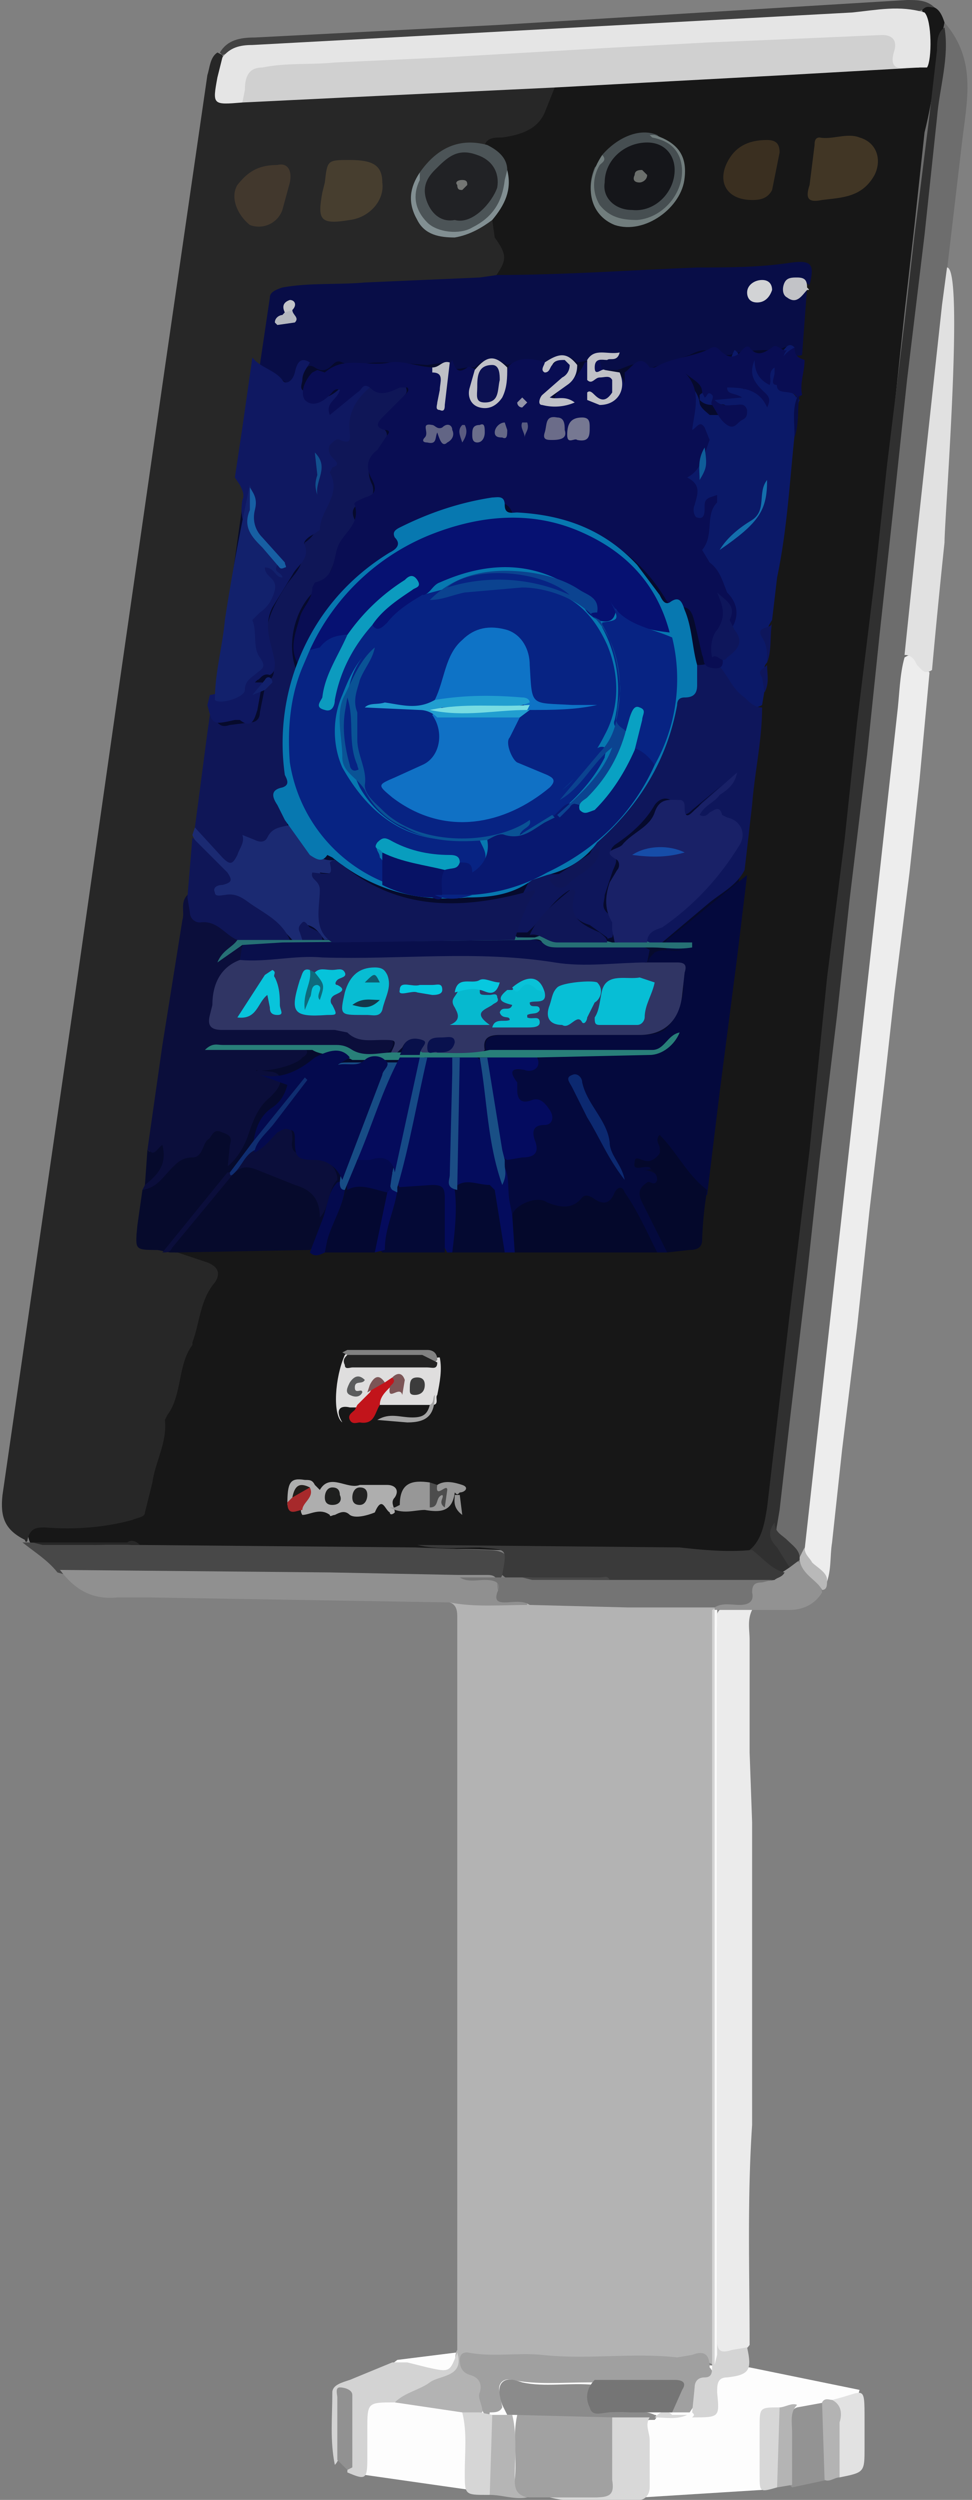 <svg xmlns="http://www.w3.org/2000/svg" id="图层_1" viewBox="0 0 38.9 100"><rect x="0" y="0" width="38.9" height="100" fill="#808080" stroke="none"/><style>.st0{fill:#060a2c}.st3{fill:#b3b3b3}.st4{fill:#272727}.st8{fill:#484848}.st17{fill:#d8d8d8}.st27{fill:#080d47}.st32{fill:#0e165b}.st34{fill:#3a3a3a}.st35{fill:#04082b}.st50{fill:#090d53}.st51{fill:#040a4e}.st54{fill:#050b5c}.st62{fill:#0b0e3b}.st63{fill:#0f1657}.st66{fill:#12216c}.st70{fill:#c0c1c7}.st90{fill:#7c5556}.st125{fill:#072383}</style><path d="M9.2 3.9l-7.4 53 28.3.4 6.3-54.6z" class="st0"/><path fill="#fdfdfd" d="M15.9 94.4l2.4-.3 11.7.6 4.4.9-.8 3-3.1 1-4.8.3-4.8-.2h-1.3l-.8-.1-4.2-.6-.5-3.2z"/><path fill="#171717" d="M37.4.3c.2.1.3.3.4.6V1c-.3 1-.3 2-.4 3l-.7 5.9-.6 5.6-.7 5.8-.6 5.7-.6 5.4-.6 5-.6 5.4-.8 6.8-.7 5.9-.5 4.6c-.1.7-.1 1.5-.9 1.9-.6.2-1.3.2-2 .2-2.1-.2-4.3 0-6.4-.1-1.7-.1-3.4-.2-5-.1-3.6.1-7.1-.2-10.7-.1h-.3c-.6-.2-1.3-.1-1.9-.1H1.4l-.2-.1c-.2-.5 0-.6.5-.7l2.2-.1h.2c1.6-.3 1.4-.1 1.8-1.7.2-.8.3-1.6.6-2.3l1.4-4.5.4-1c.3-.5.2-.7-.4-.9l-.7-.2c-.1-.1-.2-.2 0-.3l1-.1h4c.3.1.5.1.8 0h13.9c.7 0 .9-.1 1-.8l.2-1.5.3-3 1.2-9.6v-.2l.6-5.4.1-1 .1-.7c.2-.3.1-.7.1-1v-.2l.2-1.7.2-2.1c.3-1.7.3-3.5.6-5.2l.2-1.7.1-1.4.2-2.7v-.2c.1-.6-.1-.7-.7-.7l-2.5.1-7.2.3a4 4 0 0 1-1.9-.1c-.2-.1-.2-.3-.1-.4.2-.4.2-.7-.1-1a.8.8 0 0 1-.2-.8l.4-.7c.2-.4.3-.8.2-1.3 0-.5-.5-.7-.8-1.1 0-.4.3-.4.6-.4.4 0 .8-.2 1.1-.4.3-.2.5-.4.6-.8 0-.4.3-.6.6-.8 1.2-.3 2.5-.2 3.7-.3l8.9-.5c.5 0 1.1.1 1.6 0 .7-.1.8-.4.8-.7 0-.5.1-1-.1-1.5.2-.2.3-.2.5-.1z"/><path d="M18.5 96.5l-2.7-.4c-.1-.2.1-.4.3-.5.6-.3 1.1-.7 1.8-.8.5-.1.2-.5.4-.8V64.7c0-.2 0-.5-.3-.6.2-.2.4-.1.6-.1h2.5c2.3-.1 4.6.1 6.9.1l.5.1.2.2.1.8v29.3l-.1.2c-.7-.5-1.4-.3-2.2-.3h-7.4l-.4.1c-.1.2 0 .3.2.3.8.4.5 1.1.4 1.7-.3.1-.5.1-.8 0z" class="st3"/><path d="M22.2 3.5l-.4 1c-.3.7-1 .9-1.7 1-.3 0-.6 0-.7.3l-.4.1c-1-.1-1.7.3-2.2 1.1-.4.8-.4 1.4.1 1.8.4.5 1.2.6 1.9.3.3-.1.5-.4.9-.3l.1.7c.5.7.5.9 0 1.6-.2.3-.5.3-.8.3l-6.7.2h-.1c-1.3 0-1.4.2-1.5 1.4l-.2 1.6-.7 4.9-1.2 8.6-.1.5-.6 4.5-.1.5-.3 2.3-.6 3.8L6 46l-.2 1.4-.1.4-.2 1.3c-.1.9-.1.9.8.9l.5.1h.3l1.2.4c.5.2.5.5.3.8-.6.7-.6 1.6-.9 2.4v.1c-.6.8-.4 2-1 2.8l-.1.2c.1.9-.4 1.7-.5 2.5l-.3 1.2c0 .2-.3.2-.5.3-1.1.3-2.3.4-3.5.3-.3 0-.6 0-.7.5 0 .1-.1.1-.1 0-.8-.4-1-.9-.9-1.8l1.1-7.6L3 39.8l1.8-12.6 1.8-12.5L8.3 3c.1-.3.1-.7.4-.9l.2.1c.1.4-.1.8-.1 1.3-.1.3 0 .5.4.4h.6l8.1-.4c1-.1 2.1 0 3.1-.2.4 0 .8-.1 1.2.2z" class="st4"/><path fill="#6d6d6d" d="M37.8.9s.1.1 0 0c1.3 1.5.9 3.1.7 4.8l-.6 5.1-.1 1.8-.3 3.5-1.2 10.2-2.1 18.6-1.8 16.2-.2.9c-.1.2-.1.4-.3.5-.5-.5-1.2-.8-1.1-1.6l.7-5.8.6-5.5.8-6.9.7-5.7.5-4.7.5-4.7.6-5.6.5-4.8.5-4.7.4-3.5.4-3.7c.4-1.6.5-3 .8-4.4z"/><path fill="#ededed" d="M32.2 62l1.9-17.1 1.8-16.3c.1-.8.1-1.6.3-2.3.3-.2.4 0 .5.2l.5.4-.4 4.3-.4 3.7-.6 4.8-.4 3.6-.6 5.1-.5 4.7-.6 4.9-.4 3.7c-.1.6 0 1.2-.3 1.8l-.8-.7c0-.4-.1-.6 0-.8z"/><path fill="#ebebeb" d="M30.1 64.4c-.2.4-.1.8-.1 1.2v4.5l.1 2.8V85c-.2 3-.1 5.9-.1 8.8-.2.3-.5.3-.8.4-.3 0-.5-.1-.5-.5v-.5-28c0-.3-.1-.6.1-.8a1 1 0 0 1 1.3 0z"/><path d="M.9 61.7h.2l2.7.1h1.7l11.1.1 2.8.1c1 0 1.1.3.6 1.2-.6.3-1.2.1-1.8.1-4.1 0-8.1-.2-12.2-.1l-3-.1-.7-.2c-.4-.5-.9-.8-1.4-1.2z" class="st8"/><path fill="#909090" d="M2.4 62.8l10.8.1 5.1.1h1.2c.3 0 .4.1.4.4 0 .4.2.5.6.5.2 0 .5-.1.6.3-1 0-2.1.1-3.1-.1l-12-.2H4.7c-1 .1-1.7-.3-2.3-1.1z"/><path fill="#e1e1e1" d="M37.3 26.8c-.3.2-.4 0-.6-.2-.1-.2-.2-.4-.5-.4l.5-4.8 1-9.2.2-1.5c.7 0-.1 10-.1 11a335.5 335.5 0 0 0-.5 5.1z"/><path fill="#a0a0a0" d="M19.3 96.4c0-.2-.2-.5-.1-.7.1-.3 0-.6-.4-.7-.3-.1-.4-.3-.4-.6 0-.2.1-.3.3-.3 1 .2 2 0 3 .1 1.8.2 3.6-.1 5.4.1l.6-.1c.5-.2.7 0 .7.5.2.2.1.4 0 .4-.4.2-.5.6-.6 1.1l-.2.3h-.8v-.6c.1-.6.1-.6-.5-.6h-2.8c-1 0-2 .1-3-.1-.4-.1-.6.2-.5.5l.1.6c-.1.2-.3.2-.5.2 0 .2-.2.2-.3-.1z"/><path fill="#a1a1a1" d="M22 99.9h-.8c-.5 0-.7-.3-.6-.7.1-.9-.1-1.7.1-2.6.2-.1.4-.2.6-.1l3 .1.4.1c.3 1 .1 1.9.1 2.9 0 .2-.2.4-.4.3H22z"/><path fill="#424242" d="M8.9 2.2l-.1-.1c.3-.5.8-.6 1.4-.6l9.7-.5 16.4-1c.4 0 .8 0 1.1.3-.2 0-.3-.1-.5.1l-.3.1-5.8.3-7.3.4-5.2.3-5.6.3h-.2c-1.3 0-2.5 0-3.6.4z"/><path fill="#d3d3d3" d="M18.3 94.1c.3 1-.7.9-1.1 1.2-.4.3-1 .4-1.4.8-1.1 0-1.1 0-1.1 1.1v1.2c0 .8-.1.8-.8.5l.1-2.4c0-.2 0-.5-.2-.5-.3 0-.2.3-.2.5v1.4c0 .2 0 .5-.2.7-.2-1-.1-1.9-.1-2.9 0-.3.4-.4.7-.5l1.7-.7h.6l.8.2c.9.2.9.2 1.2-.6z"/><path fill="#d4d4d4" d="M27.7 96.5l.1-1c0-.2.1-.4.4-.4.3 0 .3-.2.3-.5v-.7-28.8-.7l.2-.1v29.2c0 .4 0 .7.6.5l.6-.1c.2.9.1 1.1-.8 1.2-.4 0-.4.3-.4.6.1 1 .1 1-1 1 .1-.1.1-.1 0-.2z"/><path fill="#8b8b8b" d="M24.5 96.7l-3.9-.1h-.3l-.2-.4c-.1-.3-.2-.7 0-.9.2-.2.5-.1.8 0 .9.2 1.9 0 2.9.1 0 1.1 0 1.1 1.1 1.1.4 0 .9-.1 1.3.1.1 0 .1.1 0 .2H26c-.5.1-1 .2-1.5-.1z"/><path d="M24.5 96.7H26c-.2.3 0 .6 0 .9v1.9c0 .3-.2.5-.4.5-1.2 0-2.4.2-3.6-.1h1.8c.6 0 .8-.1.7-.7v-2.5z" class="st17"/><path fill="#939393" d="M33.1 99.2l-1.4.3c-.2-.2-.2-.4-.2-.6v-1.8c0-.3.1-.7.4-.8l1.1-.2c.4.6.2 1.3.3 1.9-.1.4 0 .8-.2 1.2z"/><path fill="#929292" d="M28.8 64.4h-.1-.1v-.1c.2-.3.5-.2.7-.2.4 0 .6-.1.7-.5 0-.5.5-.4.8-.5l.5-.2.3-.3c.1-.1.3-.2.4-.1.3.4.8.6.9 1.2-.3.5-.8.7-1.3.7h-2.8z"/><path fill="#b5b5b5" d="M20.2 96.6h.3c.2.8.1 1.7.1 2.6 0 .4.1.6.5.7-.5.1-1-.1-1.5-.1a5 5 0 0 1 .1-3.2h.5z"/><path fill="#e2e2e2" d="M33.3 96c0-.1 0-.1 0 0 1.3-.3 1.3-.7 1.3.8v1.1c0 1 0 1-1 1.2-.4-.5-.3-1-.2-1.6l-.1-1.5z"/><path fill="#d6d6d6" d="M19.7 96.6l-.1 3.2h-.1c-.9 0-.9 0-.9-.9 0-.8.1-1.6-.1-2.4h.7l.5.1z"/><path fill="#d7d7d7" d="M31.1 99.5c-.7.2-.7.2-.7-.5v-1.9c0-.8 0-.8.8-.8l.2.5-.1 2.2-.2.5z"/><path fill="#919191" d="M13.5 98.4v-2.5c0-.1-.1-.4.1-.4s.5.1.5.3v2.9l-.2.1-.4-.4z"/><path d="M33.3 96c.4.2.4.6.3.9v2.2c-.2 0-.4.2-.6.1l-.1-3.1c.1-.2.3-.1.4-.1z" class="st3"/><path fill="#b4b4b4" d="M31.1 99.5l.1-3.2c.2 0 .5-.2.7-.1-.3.3-.2.7-.2 1.1v2.1l-.6.1z"/><path fill="#b9b9b9" d="M32.9 63.6c-.2-.4-.8-.6-.9-1.2v-.1l.2-.4c0 .3.2.4.3.6.2.2.6.4.6.7 0 .2 0 .4-.2.4z"/><path d="M26.2 96.7c0-.1 0-.1 0 0 .3-.3.5-.3.7-.1h.6c-.4.2-.9.1-1.3.1z" class="st17"/><path d="M10.4 14.6l.4-2.7c0-.2.2-.3.5-.4 1.1-.2 2.2-.1 3.3-.2l4.6-.2.7-.1c2.7 0 5.4-.2 8-.3 1.3 0 2.5 0 3.8-.2.8-.1.9.1.7.9l-.4-.2-.4.1v.3c.1.1.2.1.4 0 .1-.1.2-.2.3-.1l-.2 2.7c-.3.1-.4-.1-.5-.3-.2-.1-.3.1-.5.1-.7 0-1.3 0-1.9.2h-.5c-.4-.3-.7-.2-1.1 0l-1.5.5h-.3c-.4-.3-.7 0-1.1.1h-.4c-.2 0-.5.1-.5-.2 0-.3.2-.4.5-.4-.2-.1-.4.1-.6.2l-.6.1c-.4-.4-.9-.3-1.3 0-.5 0-1-.1-1.5.1-.5-.3-.9-.3-1.3.1-.4-.1-.8.3-1.2-.2l-.7.1-1.3-.1h-.7c-.5 0-.9.2-1.4 0-.2-.1-.3 0-.4.1-.2.2-.4.3-.7.1-.3-.2-.4.1-.5.3-.2.4-.4.5-.8.2-.3.1-.7-.2-.9-.6z" class="st27"/><path fill="#04093d" d="M26.7 50.1h-.4l-.7-1.1-.5-.9c-.2-.2-.3-.4-.5-.1l-.4.2c-.8-.3-1.6.4-2.4 0-.4-.2-.9.2-1.3.4-.4-.6-.2-1.2-.4-1.9v-.3l.2-.1c.6-.1 1-.3.8-1 0-.2.2-.3.4-.4l.3-.2c0-.2-.2-.4-.3-.3-.9.1-.9-.5-1.1-1.1-.1-.3 0-.5.3-.5.4 0 .7-.3.9-.5 1.6-.1 3.1.1 4.7-.1l.2-.1c-.1.2-.3.2-.6.2h-5.8l-.6-.1c-.2-.6 0-.8.7-.8h5.4c.3 0 .7 0 1-.2.5-.4.9-1.5.7-2.1-.1-.2-.2-.2-.4-.2l-.9-.1c-.2-.3 0-.5.2-.7.4-.2.7 0 1.1-.1h-.6c-.2-.2-.1-.3 0-.4l3.2-2.6-.4 3.3-.7 5.4-.5 4.1c-.3.1-.5-.2-.7-.4l-1.2-1.5c0 .3.1.5-.1.7-.2.2-.4.2-.6.2.3 0 .5.1.7.3.1.2.2.5-.2.6-.5.1-.4.3-.3.7l.7 1.4c.1-.1.3.1.1.3z"/><path fill="#d0d0d0" d="M22.2 3.5l-8.4.4-4.1.2c-.2-1 .1-1.5 1.1-1.7l2.6-.1 5.7-.3 7.5-.4 5.2-.3c1.1 0 2.1-.2 3.2-.1.8 0 1 .1 1.1.9 0 .2.1.3.3.4l.4.2-5.3.3-9.3.5z"/><path fill="#0b1968" d="M31.2 14.1c.2 0 .3-.5.6-.2l-.5 1c-.1.3-.1.6.3.7l.4.4c-.2.5 0 1-.2 1.4-.2 1.9-.3 3.8-.7 5.7l-.2 1.7c-.2.3-.3.6-.2 1v.7c-.3.3.1.7-.1 1.1l-.1.6c-.3.2-.5 0-.8-.2l-1.3-1.7v-.2l.4-.1c.5 0 .7-.4.5-.8l-.2-.9c0-.4-.4-.5-.6-.8l-.3-.6c-.2-.5-1-.6-.7-1.4.2-.5.1-1.1.4-1.5l-.1.2c-.1.2-.1.6-.4.5-.3-.1-.3-.4-.3-.7a1 1 0 0 0-.1-.9c-.1-.2 0-.3.1-.4.2-.2.4-.5.5-.9.1-.3.4-.7-.3-.6-.2 0-.2-.3-.2-.4.1-.6.2-1.2-.3-1.7v-.3h.3l.1.1c.2.4.7.6.8 1.2 0 .2.3.4.4.5h.5l.2-.3c-.1-.2-.3-.1-.4-.1h-.1c-.2 0-.4 0-.6-.2v-.2c.2-.2.4-.1.6-.1-.1-.1-.3-.1-.3-.4.1-.2.3-.1.5-.1.4 0 .7.1 1 .4-.4-.5-.8-.9-.4-1.6.3.2.2.6.5.8.2-.1.1-.5.4-.4.2 0 .1.3.2.4.3 0 .2-.5.7-.7z"/><path fill="#e5e5e5" d="M36.7 2.7h-.4c-.5.1-.7-.1-.5-.7.1-.4-.1-.6-.5-.6l-4.6.2-2.4.1-3.7.2-6.9.4-4.3.2c-1 .1-1.9 0-2.9.2-.5 0-.7.3-.7.9l-.1.5c-1.2.1-1.2.1-1-1l.2-.8c.3-.4.7-.5 1.2-.5l24-1.3c1-.1 1.9-.3 2.9 0 .3.3.3 1.9.1 2.2h-.4z"/><path d="M28.5 26.4c.6.4.7 1.1 1.3 1.5.2.2.4.4.7.4 0 1.3-.3 2.6-.4 3.9l-.3 2.6c-.3.6-.9.9-1.4 1.3l-1.9 1.6c-.1.2-.3.1-.5.1-.3-.3 0-.5.2-.7a10 10 0 0 0 2.4-2.2l.7-.9c.2-.3.3-.6.1-.9-.2-.3-.6-.4-1-.4-.2 0-.4.2-.5-.1-.1-.2.1-.4.2-.5l.8-.7-1.2 1c-.2.2-.4.3-.6-.1-.2-.4-.6-.5-.9-.1-.4.7-1 1.2-1.6 1.6-.1.1-.2.2-.1.3.3.3.1.5 0 .8l-.3.9c0 .3-.2.5.2.8.2.2.2.6.1.9-.1 0-.2.1-.2 0l-.7-.5c-.7-.2-.9-.7-.8-1.4-.7.4-1.1 1.2-1.7 1.7h-.6c0-.5 0-1.1.4-1.5l.3-.6.6-.3c.8.3 1.9-.4 2-1.3.1-.3.3-.4.5-.6a8.5 8.5 0 0 0 2.6-4.6c.1-.3.2-.6.6-.7.2-.1.3-.3.3-.5l.1-.6c.2 0 .4 0 .6-.2z" class="st32"/><path fill="#303030" d="M31.6 62.7l-.3.2c-.6 0-1-.5-1.3-.9.5-.4.6-1.1.7-1.7l.9-7.7.8-6.6.7-6.9.7-5.5.5-4.7.7-5.7.5-4.6.7-5.7.4-3.5.6-4.8.3-2.6c0-.3 0-.7.3-.9.2 1.2-.2 2.4-.3 3.6L37 9.4l-.7 5.8-.5 4.7-.6 5.5-.5 4.8L34 36l-.5 4.6-.7 5.8-.5 4.6-.7 5.9-.4 3.5-.1.6c-.1.4.1.7.3 1 .1.2.3.4.2.7z"/><path d="M7.1 50.1H7c.1-.7.7-1.2 1.1-1.7L9.3 47c.3-.3.7-.5 1.2-.2l1.9.8c.5.3.7.6.6 1.1-.2.5-.2.9-.6 1.3l-5.3.1z" class="st0"/><path d="M30.1 62c.4.3.8.8 1.3.9-.1.2-.3.2-.4.3-2.1.3-4.3.2-6.4.1-1.2-.2-2.4-.1-3.6-.1-.3 0-.6.1-.9-.2.2-1.1.2-1-.9-1.1-.8 0-1.7.1-2.5-.1l10.5.1c.9.1 1.9.2 2.9.1z" class="st34"/><path d="M20.5 48.6c.1-.4 1-.8 1.4-.5.5.2 1 .3 1.4-.2.1-.1.2-.1.4 0 .4.3.7.3.9-.2.1-.2.3-.3.4 0 .5.7.9 1.6 1.3 2.4h-5.7c-.2-.5-.4-1-.1-1.5z" class="st35"/><path fill="#040b5b" d="M18.1 50.1h-.2c-.2-.3-.2-.6-.2-1v-.8c0-.8-.1-.8-.8-.8H16c-.2-.2-.1-.4-.1-.5l.9-4.1c0-.2.1-.5.3-.7.4-.1.7-.2 1.1.1.2.6.1 1.2.1 1.8l-.1 3.2.1.4a4 4 0 0 1-.2 2.4z"/><path fill="#040c5d" d="M20.5 48.6l.1 1.5h-.5c-.3-.5-.3-1.1-.4-1.7-.1-.9-.2-1-1.1-.9-.2 0-.5.2-.6-.1-.1-1.7.1-3.4.2-5 .3-.2.6-.2.9-.1.4.3.3.6.4 1 .1 1.2.2 2.3.5 3.4.1.3.1 0 .2 0 .2.4.1.9.2 1.4l.1.5z"/><path d="M26.7 50.1l-1-2c-.2-.4-.1-.6.2-.8.1-.1.3.2.4-.1 0-.2-.1-.3-.3-.5-.2-.1-.7.2-.6-.2 0-.4.4.1.7-.1.2-.1.4-.3.3-.5 0-.1-.2-.3 0-.5.7.7 1.1 1.6 1.9 2.2a15 15 0 0 0-.2 2c0 .3-.2.4-.5.4l-.9.1z" class="st35"/><path fill="#040936" d="M15.8 47.5l1.5-.1c.4 0 .5.1.5.5v2.2h-2.5c-.2-.2-.1-.4-.1-.7l.4-1.7.2-.2z"/><path fill="#413625" d="M32.9 8c-.5.1-.7 0-.5-.6l.2-1.6c0-.1 0-.3.2-.3.5.1 1.1-.2 1.6 0 .7.2.9.9.6 1.5-.5.9-1.3.9-2.1 1z"/><path fill="#040931" d="M18.2 47.5c.4-.4.9-.1 1.4-.1l.2.2.4 2.5h-2.1c.1-.8.2-1.7.1-2.5v-.1z"/><path fill="#dfdede" d="M17.6 54.3c.1.5 0 1-.1 1.5-.1.1.1.4-.2.4h-2.1c-.1-.4.1-.6.4-.7.2.1.4.3.5 0 .1-.2-.1-.3-.3-.2l-.3.1c-.4-.2-.5.2-.6.5-.1.2-.2.5-.6.4H14c-.4-.1-.6.1-.3.6-.4-.3-.3-1.8.1-2.7.1-.1.2 0 .3.1 0 .2 0 .3.2.3 1 0 2.1.2 3.1-.1 0-.2.1-.2.2-.2z"/><path fill="#040831" d="M15 50.1h-2a.3.3 0 0 1 0-.4l.9-2.1c.6-.4 1.2-.2 1.7.1v.6c-.2.6-.2 1.2-.6 1.8z"/><path fill="#3a2f20" d="M30.1 8c-1 0-1.4-.7-1-1.5.3-.6.8-.9 1.6-.9.4 0 .5.2.5.5l-.3 1.5c-.2.4-.6.4-.8.4z"/><path fill="#4c5457" d="M16.8 6.9c.7-1 1.6-1.4 2.7-1.1.4.2.8.5.8 1 0 1.1-.4 1.9-1.4 2.4-1 .4-2.1-.1-2.3-1.1-.1-.4.1-.8.2-1.2z"/><path fill="#464e51" d="M24.1 6.2c.6-.7 1.5-1.1 2.2-.8.3.3.7.3.9.7.4.8.1 1.9-.8 2.4-.3.2-.7.4-1.1.4-1.3 0-2-1-1.5-2.2.2-.2.3-.3.3-.5z"/><path fill="#aeaeae" d="M11.5 60.2c0-.9.1-1.1.7-1 .2 0 .3 0 .4.2l.2.2c.4-.7 1.1 0 1.6-.2h1.1c.3 0 .5.2.3.5-.2.2 0 .4 0 .6-.1.1-.2.1-.2 0-.2-.1-.3-.7-.6 0 0 0-.7.3-1 .1-.2-.2-.4-.1-.6 0-.1 0-.2.1-.2 0-.4-.3-.8 0-1.1 0-.2-.3.2-.5.1-.8-.3-.2-.3.1-.4.3l-.3.1z"/><path fill="#979797" d="M15.6 60.3h.2l.2-.1c0-.9.5-1 1.2-.9.2.2 0 .4.2.6.1 0 .1-.2.3-.1l.1.1v-.1c-.1-.2-.2 0-.3-.1-.2-.1-.1-.2 0-.3.3-.2.7-.1 1 0 .3.1.1.3-.1.3-.1.1-.1.1-.2 0-.1.8-.6.8-1.2.7-.4 0-.9.2-1.4-.1z"/><path fill="#717d7d" d="M24.1 6.2c.2.2 0 .3-.1.4-.3.5-.3 1.1 0 1.6.4.5.9.6 1.5.6 1.2-.1 2.1-1.4 1.7-2.5-.2-.5-.6-.7-1.1-.8l-.1-.1h.2c.9.3 1.3.8 1.2 1.7-.1 1.2-1.6 2.3-2.8 1.9-1-.4-1.3-1.6-.5-2.8z"/><path fill="#828f92" d="M16.8 6.9v.3c-.3.6-.2 1.2.3 1.7.4.4 1.3.5 1.8.2.8-.4 1.2-1 1.3-1.9l.1-.4c.2.8-.1 1.4-.6 2-.4.3-.9.6-1.5.7-.6 0-1.2-.1-1.5-.7-.4-.7-.3-1.3.1-1.9z"/><path d="M31.9 15.9c-.1 0-.1-.1 0 0-.2-.4-.9 0-.8-.6 0-.6.1-1.1.7-1.4 0 .3.1.4.4.5 0 .5-.2.9-.1 1.4l-.2.1z" class="st50"/><path d="M13.8 47.6c-.1.7-.5 1.3-.7 2l-.1.5c-.2.1-.4.2-.6 0l.5-1.3c.2-.5.2-1.1.6-1.5.2-.1.2.1.3.3z" class="st51"/><path fill="#c2141b" d="M15.4 55.3l.3-.2c.3.3 0 .3-.1.4-.2.2-.4.4-.4.7-.2.3-.2.8-.8.7-.1 0-.3.1-.4-.1-.1-.2.1-.3.2-.4l.1-.2.5-.5c.1-.2.3-.4.6-.4z"/><path fill="#828282" d="M13.9 54.2l-.2-.1.2-.1h3.2c.2 0 .4.1.4.4l-.1.1-3-.1c-.1 0-.3 0-.5-.2z"/><path d="M15 50.1l.5-2.4.1-.2.3.1c-.1.8-.5 1.5-.5 2.4l-.4.1z" class="st54"/><path fill="#c2c3c7" d="M32.3 11.6c-.2.2-.4.6-.8.3-.2-.1-.2-.4-.1-.6.1-.2.3-.2.5-.2.3 0 .4.1.4.4.1.1.1.1 0 .1z"/><path fill="#a4a4a4" d="M17.2 56.2c.2-.1.1-.3.2-.4 0 .8-.3 1.1-1.1 1.1l-1.2-.1c.5-.3.9-.1 1.4-.1.4 0 .6-.1.7-.5z"/><path fill="#a7292b" d="M12.4 59.5c.2.4-.3.6-.3.9-.2 0-.6.3-.6-.3l.3-.3c.2-.1.3-.4.6-.3z"/><path d="M5.6 61.8H1.7l-.4-.1h3.8c.1-.1.3-.1.5.1z" class="st4"/><path fill="#4c4c4c" d="M17.5 59.4c-.1.6.4-.1.4.2l-.1.7c-.3-.2 0-.4-.1-.5-.3.1-.1.5-.5.5v-1l.3.1z"/><path d="M30.7 26.5c0-.4 0-.7-.2-1-.3-.5.4-.3.4-.6-.1.5 0 1.1-.2 1.6z" class="st32"/><path d="M31.9 15.9l.1-.1c-.1.5 0 1.1-.2 1.7 0-.6-.1-1.1.1-1.6z" class="st27"/><path d="M30.6 27.7l-.1-.6c-.2-.3 0-.3.2-.5 0 .4.1.7-.1 1.1z" class="st32"/><path fill="#959595" d="M18.2 59.8h.2l.1.8c-.4-.3-.3-.6-.3-.8z"/><path fill="#747474" d="M24.4 63.2h6.5l-.4.1c-.3 0-.4.1-.4.4.1.4-.2.5-.5.5s-.7-.1-1 .1h-3.5l-3.9-.1c-.3-.2-.7-.1-1-.1-.3 0-.4-.1-.3-.4.2-.4-.1-.5-.5-.5-.3 0-.7.1-1-.1H21l2.7.1h.7z"/><path fill="#f8f8f8" d="M28.6 64.4h.1v29.8l-.1.4V80.9 64.4z"/><path d="M5.9 46l.6-4.2.8-5c.1-.3-.1-.7.2-1 .2.1.2.2.2.4.1.4.3.6.7.6.5 0 .8.5 1.1.8.1.3-.3.4-.5.6.2 0 .3-.6.7-.3.1.2 0 .4-.2.6-.7.4-.9 1.1-1 1.9 0 .6 0 .6.5.6h3.5c.6 0 1.2 0 1.7.3l.9.1c.2 0 .5 0 .6.2.1.3-.1.4-.3.6-.6.1-1.2.1-1.9-.2-.5-.2-1-.1-1.6-.1H9h3.1c.3.1.2.3 0 .4-.2.3-1.4.6-1.8.5-.1 0 0 .1 0 0h.1c.3.1.7 0 .8.3.1.3-.2.6-.4.8-.5.4-.7 1-.9 1.6-.2.5-.5 1-1 1.3l-.1-.1.2-.7c0-.2.1-.4-.2-.4-.2-.1-.3.1-.4.2-.3.4-.6.7-1.1.9-.4.1-.7.6-1 .8-.2.1-.4.3-.6.1l.1-.2.2-.4c.6-.6.6-.6-.1-1z" class="st62"/><path d="M7.8 33.1l.5-3.8.1-.7c.2 0 .2.1.3.3.1.1.2.2.5.1l.8-.1c.3 0 .4-.2.4-.4l.2-1 .2-.3c.3-.3.1-.6 0-.9-.4-1.1.1-2 .6-2.8.3-.5.8-.8.7-1.5l.1-.3c.8-.5.5-1.5 1-2.1-.2-.4.1-.9-.1-1.3-.2-.3 0-.7.3-.7.4-.1.4-.3.4-.6 0-.7.3-1.3 1-1.6.3.1.7.1 1-.1.1-.1.3-.1.4.1.1.2.1.3 0 .4l-.7.8c-.2.2-.4.3-.1.6.2.2 0 .5-.2.7-.4.4-.6.9-.3 1.5.1.3 0 .6-.4.7-.3.1-.5.3-.3.7.1.2 0 .4-.1.5-.6.4-.6 1-.9 1.6-.1.2-.1.4-.3.5-1.1.7-1.5 2.4-1 3.5-.1.8-.4 1.6-.4 2.5 0 .6 0 1.2.2 1.7.1.2.2.5-.1.7-.4.3-.3.6-.1 1v.3c-.3.3-.7.3-.9.7l-.2.1c-.6-.3-.7.2-.8.6-.2.4-.5.5-.7.1-.4-.6-1-.9-1.1-1.5z" class="st63"/><path fill="#0f1861" d="M14.8 15.5c-.6.5-.9 1.1-.8 1.8 0 .2.1.5-.4.3-.1-.1-.3.1-.4.2-.1.2 0 .4.1.5.2.2.3.3 0 .4l-.1.2c.5.9-.4 1.5-.4 2.3l-.3.2c-.2.1-.4.3-.3.4.2.6-.3.8-.5 1.2l-.8 1.3c-.4.8 0 1.5.1 2.2 0 .2 0 .4-.2.5-.3-.1-.4.2-.5.2l-.1.1h.3l-.2 1.1c-.1.3-.2.8-.7.4h-.2c-.9.2-.9.2-1.1-.6l.1-.4c.8-.1 1.2-.8 1.7-1.3.1-.1.1-.2 0-.2-.3-.4-.1-.9-.3-1.4-.1-.3 0-.5.2-.7.5-.4.8-.9.3-1.5v-.3h.3c.4.4 0-.3.2-.1 0-.4-.3-.6-.6-.8-.5-.4-.6-.9-.5-1.5.1-.2 0-.4-.1-.6l-.2-.3.3-2 .4-2.8c.3.4.9.5 1.2.9.1.2.4.1.5-.3.1-.5.3-.6.6-.4-.1.2-.3.4-.3.7 0 .1-.1.3 0 .4.1.1.3 0 .4 0l.1-.1c.2-.1.4-.5.6-.2.2.2-.1.4-.2.6.4-.1.6-.4.9-.6.5.2.7-.2.9.2z"/><path fill="#1b2a72" d="M7.8 33.1l1.1 1.2c.3.3.4.3.6-.1.1-.3.3-.5.2-.8l.5.2c.2.1.4.1.5-.1.2-.4.5-.4.9-.5.3 0 .4.3.5.5.3.4.6 1 1.3.9.2.5.1.6-.6.5.2.4.2.9.2 1.3s0 .8.3 1.1v.3H13c-.2-.2-.3-.5-.7-.6-.2.1 0 .5-.2.6-.1.1-.3.1-.4 0a6.6 6.6 0 0 0-1.9-1.5l-.9-.2c-.2 0-.3 0-.4-.2-.1-.2 0-.3.2-.4.4-.2.2-.4 0-.7-.3-.4-.8-.7-1-1.2l.1-.3z"/><path d="M11.1 22.6c-.2.3.2.3.2.5-.3 0-.3-.4-.7-.4 0 .4.5.4.4.9-.1.4-.3.7-.6.9l-.3.3c.2.5 0 1.1.3 1.5.2.3.2.4-.1.6-.2.2-.5.3-.5.7 0 .3-1 .6-1.2.4 0-1.1.3-2.1.4-3.2a90.8 90.8 0 0 1 1-5.4c.1.3.2.5.1.9-.2.5.1.9.4 1.3.2.4.5.6.6 1z" class="st66"/><path d="M5.7 47.6c.6-.1.8-.5 1.2-.9.2-.2.4-.4.8-.4s.4-.5.6-.7c.2-.1.2-.5.6-.3.3.1.4.2.3.5l-.1 1c-.4.8-1.1 1.5-1.6 2.2-.3.4-.5.8-1 1-1.1 0-1.1 0-1-1l.2-1.4z" class="st0"/><path d="M7.7 33.5l1.4 1.4c.2.3.2.4-.2.5-.2 0-.4.1-.3.3 0 .2.3.1.4.1.5-.1.8.2 1.1.4.6.4 1.2.7 1.5 1.4a3 3 0 0 1-2.1 0c-.5-.2-.8-.8-1.5-.7a.4.4 0 0 1-.4-.4l-.1-.6.2-2.4z" class="st63"/><path d="M6.5 50.1l2.6-3.2c.3 0 .4-.3.6-.5l.4-.5.7-.7c.2-.2.4-.3.6-.2.3.1.3.3.3.6-.1.5.2.6.6.6.6.1 1.1.3 1.2.9v.1c-.4.4-.3 1.1-.7 1.5 0-.7-.3-1.1-1-1.3l-1.5-.6c-.5-.2-.7-.1-1 .2l-2.4 2.9c-.1.2-.2.2-.4.2z" class="st62"/><path fill="#473e2f" d="M14 6.4c.9 0 1.3.2 1.3.9.1.7-.5 1.4-1.3 1.5-1.2.2-1.3 0-1.1-1.1l.1-.4c.1-.9.1-.9 1-.9z"/><path fill="#42382d" d="M11.1 6.6c.4-.1.6.2.5.7l-.3 1.1A1 1 0 0 1 10 9c-.5-.4-.8-1.1-.5-1.6.4-.5.8-.8 1.6-.8z"/><path d="M5.9 46c.3.3.4-.1.6-.2.2.8-.2 1.2-.7 1.6l.1-1.4z" class="st0"/><path d="M31.6 62.7l-.5-.8c-.3-.3-.4-.6-.1-1 0 .4.3.5.5.7.2.2.5.4.5.7v.1l-.4.3z" class="st34"/><path fill="#757575" d="M26.9 96.5h-2.5c-.3 0-.7.2-.8-.2-.2-.4-.1-.8.2-1.1H27c.3 0 .5.1.3.4l-.4.9z"/><path d="M14.8 15.5c-.3-.2-.3.1-.5.2l-1.1.9c-.2-.5.3-.6.4-1-.2-.1-.3.1-.4.2-.3.3-.7.5-1 .2-.2-.3 0-.8.3-1.1l.2-.1.3.1c.8-.7 1.7-.2 2.6-.4.5-.1 1.2.2 1.8.2.6.2.4.8.4 1.2.2-.5 0-1 .3-1.5.1.3.2.6.6.3.1-.1.3.1.4.1.2.2 0 .4 0 .6 0 .3-.1.6.3.7.4.1.6-.1.8-.5.1-.3 0-.7.2-1 .5-.4 1-.2 1.6-.1.1.2.2 0 .3-.1.2-.2.5-.2.7.1.2.2.1.5-.1.7l-.5.4c-.1.1-.4.2-.3.4.1.2.3.1.4.1h.1c-.3 0-.6-.1-.2-.5.4-.3.8-.6 1-1.1l.6-.1.1.4.2.2c.4-.1.7 0 .7.5 0 .4-.4.6-.9.5.6.1.9-.2.9-.8v-.3c.3-.2.6-.8 1-.2h.2c.7-.4 1.4-.4 2.1-.7.2-.1.3-.2.5 0 .3.3.6.4.9 0 .1-.1.2-.2.3-.1.3.4.6.2.9 0 .2-.2.4.2.6.1-.2.2-.2.6-.2.9 0 .2 0 .5-.2.5-.3 0-.1-.3-.1-.5v-.2c-.3.2-.1.5-.2.7-.4-.2-.6-.5-.6-1-.2.5-.1.8.3 1.2.2.2.4.3.2.7-.3-.7-.9-.8-1.6-.8 0 .3.3.2.6.4l-1.1.1c.3.3.6.2.8.2.2 0 .4-.1.5.2 0 .2 0 .3-.2.4-.2.1-.3.4-.6.2s-.4-.5-.6-.8c-.1-.1.1-.3 0-.4-.2-.2-.2.1-.3.1l-.1-.2c0-.4-.4-.5-.7-.8.7.7.4 1.5.3 2.3.2-.1.3-.4.5-.1l.2.5c-.2.5-.3 1.2-.9 1.5.6.3.4.7.3 1.1-.1.2 0 .5.1.5.3.1.3-.2.3-.4s0-.3.2-.4l.3-.1v.3c-.5.5-.1 1.3-.6 1.9l.3.5c.4.3.5.7.7 1.2.4.4.5.9.2 1.4-.2.4-.1.8-.4 1.1v.1c.1.4-.1.5-.5.4-.3-.1-.2-.3-.3-.5l-.3-1.3c-.1-.4-.2-.7-.7-.6-.2 0-.4-.2-.5-.4-1.3-2.1-3.2-3-5.6-3.2-.2 0-.4 0-.5-.2-.2-.5-.6-.4-1-.3-1 .1-1.9.5-2.7.9-.2.1-.4.2-.4.4 0 .4-.2.6-.5.8a10.7 10.7 0 0 0-3.5 4.1l-.3.4c-.6-.7-.3-1.4-.1-2.1.1-.4.5-.7.5-1.2l.1-.2c.9-.2.7-1.1 1-1.6.3-.5.8-.8.6-1.5-.1-.1.2-.2.4-.3.4-.1.5-.3.3-.7-.3-.5-.2-.9.2-1.2l.4-.6c.1-.1.1-.2-.1-.2-.4-.1-.3-.3-.1-.5l.9-.9c.1-.1.2-.2.1-.3H16c-.6.3-.9.3-1.2 0z" class="st50"/><path d="M20.3 14.7c0 .4 0 .8-.2 1.2-.2.3-.5.5-.9.4-.4-.1-.5-.5-.4-.8l.2-.7c.5-.6.8-.6 1.3-.1zM24.8 14.9c.3.7-.1 1.3-.8 1.3l-.5-.2v-.3c.1-.1.2 0 .3.1.3.3.5.2.7-.1v-.5c-.1-.2-.3-.1-.5-.1s-.3.3-.5.1v-.5-.3c.3-.5.8-.2 1.3-.3-.1.4-.4.2-.5.3-.2 0-.5-.1-.5.3s.3 0 .4.1l.6.1z" class="st70"/><path fill="#bfc1c8" d="M23.1 14.6c0 .3-.1.6-.4.8l-.7.5c.3.1.6-.1 1 .2a2 2 0 0 1-1.3.1c-.2 0-.1-.3 0-.4l.8-.7c.2-.1.3-.3.3-.5l-.2-.2c-.2 0-.4 0-.5.2-.1.1-.1.3-.3.3-.2-.1 0-.3 0-.4.6-.4.9-.4 1.3.1z"/><path fill="#bdbfc6" d="M18 14.5l-.2 1.7c0 .1 0 .3-.2.2-.2 0-.1-.2-.1-.3l.1-.5c0-.3.2-.7-.3-.7v-.2c.3 0 .4-.3.7-.2z"/><path fill="#d2d3d5" d="M30.9 11.6c-.1.3-.3.5-.6.5s-.4-.2-.4-.4c0-.3.3-.5.6-.5s.4.2.4.4z"/><path fill="#b5b8bf" d="M11.7 12.4c0 .2.3.3.1.5l-.7.1-.1-.1c0-.2.2-.3.3-.3.2-.2.3-.4.4-.2z"/><path fill="#c3c5c9" d="M11.7 12.4l-.3.1c-.1-.2-.1-.4.2-.5.2 0 .3.2.1.4z"/><path fill="#303564" d="M15.6 42.2c.3-.6.3-.6-.3-.6-.5 0-1 .1-1.4-.3l-.5-.1H8.9c-.5 0-.6-.2-.5-.6l.1-.4c0-.8.3-1.5 1.1-1.8.8-.3 1.7-.3 2.5-.3h8.8l4.4.2c.2 0 .4 0 .5.2h1.3c.3 0 .4.1.3.4l-.1.9c-.1 1-.7 1.6-1.7 1.6H20c-.4 0-.7.1-.6.6-.2.2-.4.2-.6.2h-2a.2.2 0 0 1-.2-.2c0-.2.1-.4-.1-.4s-.3.1-.4.3l-.3.3c0 .1-.1.1-.2 0z"/><path fill="#090f4b" d="M25.9 38.5c-1.2 0-2.5.2-3.7 0-3.1-.5-6.2-.1-9.3-.2-1.1-.1-2.2.2-3.3.1l.1-.6c.4-.2.8-.1 1.1-.1l2.1-.1c2.2-.2 4.3.1 6.5-.1.9-.1 1.7-.1 2.6.3h3.1c.3 0 .6 0 .9.2l-.1.5z"/><path fill="#040b5f" d="M21.5 42.3c.2.5-.3.6-.5.5-.6-.1-.6.1-.3.5v.3c0 .3.1.6.6.4.3-.1.5.1.7.4.2.3.1.6-.2.6-.5 0-.5.3-.4.6.2.5 0 .7-.5.7l-.6.1a.5.5 0 0 1-.3-.5l-.5-3.3c0-.2-.1-.3.1-.4.6 0 1.3-.1 1.9.1z"/><path fill="#287f79" d="M21.5 42.3H17l-.3.1h-2.6c-.5-.3-1.1-.1-1.6-.4H8.2c.3-.3.5-.2.7-.2h4.5c.2 0 .4 0 .7.2.5.3 1.1.1 1.6.1h.4c.3-.2.5-.2.8 0 .9 0 1.8.1 2.7-.1h6.5c.5 0 .6-.6 1.1-.7-.2.5-.7.9-1.2.9l-4.5.1z"/><path fill="#267075" d="M26.1 37.9h-3.7c-.3 0-.5 0-.7-.2-.1-.2-.4-.1-.5-.1l-9.9.1-1.6.1-1 .7c.2-.5.6-.6.8-.9h2.6c.3-.2.5-.2.8 0h.4c.7-.3 1.4-.2 2.1-.3H20c.2 0 .5 0 .7.2h.7l.3-.1c.8.3 1.6.1 2.4.2l.4.1h.2c.4-.2.9-.2 1.3 0H27.7v.2c-.6.1-1.1 0-1.6 0z"/><path fill="#194f85" d="M19.2 42.3h.3l.6 3.7.1.4v.2c0 .2.1.4-.1.8-.6-1.7-.6-3.4-.9-5.1z"/><path fill="#0c2970" d="M25 47.2c-.7-.9-1-1.7-1.5-2.5l-.6-1.2c-.1-.2-.3-.4 0-.5.2-.1.4.1.4.3.2.9 1 1.5 1.1 2.4 0 .5.5.9.6 1.5z"/><path d="M28.5 26.3c-.1-.4 0-.9.2-1.1.4-.6.2-1 0-1.5.3.3.8.5.5 1.1l.2.4c.4.5.1.8-.3 1.1-.2.3-.4-.2-.6 0z" class="st32"/><path fill="#146fac" d="M28.8 22c.3-.5.8-.9 1.3-1.2.6-.4.2-1.1.6-1.6 0 1.2-.3 1.7-1.9 2.8z"/><path fill="#0f5d99" d="M28.2 17.9c.1.7.1.8-.2 1.3 0-.4-.1-.8.2-1.3z"/><path fill="#192167" d="M25.9 37.7h-1.3l-.1-.5v-.3c-.3-.5-.3-1-.1-1.6l.3-.5c.1-.1.1-.3 0-.4-.7-.4 0-.4.2-.6.4-.5 1.1-.7 1.3-1.3.2-.6.6-.5 1-.5.2 0 .2.2.2.3 0 .5.2.3.4.1l1.7-1.5c-.1.5-.4.7-.7.9-.2.3-.6.4-.8.8.2.1.3 0 .4-.1.2-.1.4-.3.5.1l.2.1c.5.1.8.6.5 1.1-.8 1.3-1.8 2.4-3.1 3.3-.3.1-.6.2-.6.6z"/><path fill="#0778b0" d="M11.8 26.8c.7-2 2-3.6 3.8-4.7.2-.1.5-.3.2-.6-.1-.2 0-.3.2-.4 1.2-.6 2.4-1 3.7-1.2.2 0 .5-.1.5.3s.3.3.5.3c1.9.1 3.5.7 4.8 2.1l.9 1.2c.1.2.2.4.4.3.4-.3.5 0 .6.3.3.7.3 1.5.5 2.2v.8c0 .3-.1.5-.5.5-.2 0-.3.1-.3.3-.4 2.2-1.5 4-3.2 5.5-.5.7-1.2 1.1-2 1.3l-.6.2c-.8.6-1.7.7-2.6.7-2 .2-3.8-.3-5.4-1.6l-.2-.1c-.2.3-.4.2-.7 0l-1-1.4-.3-.6c-.2-.3-.3-.6.2-.7.3-.1.2-.3.1-.5a9 9 0 0 1 .4-4.2z"/><path d="M13.2 34.5c.2-.2.3 0 .5.1 2.1 1.7 4.4 1.8 6.9 1.2l.8-.2v.1c-.4.6-.6 1.2-.8 1.9l-7.3.1c-.8-.5-.5-1.4-.5-2.1 0-.4-.4-.4-.3-.7.8.1.8.1.7-.4zM24.3 37.7h-2c-.4 0-.7-.4-1.1-.3.3-.7.9-1.2 1.5-1.7.2-.2.4-.1.3.1-.3.9.3 1.2 1 1.5.1.1.3.2.3.4zM22 35.2l2-1.3c0 .8-.8 1-1.2 1.4-.2.3-.6.3-.8-.1z" class="st63"/><path d="M24.4 63.2h-3.1l-.4-.1H24c.2 0 .3-.1.4.1z" class="st8"/><path fill="#164a86" d="M16.8 42.3h.3c-.4 1.7-.7 3.5-1.2 5.2v.2l-.2-.1c-.2-.2 0-.5 0-.7l.9-3.9c-.1-.2 0-.5.2-.7z"/><path fill="#1b4d85" d="M18.1 42.3h.3l-.1 5.2v.1c-.5-.1-.3-.4-.3-.6l.1-4.1v-.6z"/><path fill="#232323" d="M13.9 54.2h3l.6.3c0 .3-.2.2-.4.2h-3c-.1 0-.3.1-.3-.1-.1-.2 0-.3.1-.4z"/><path d="M15.6 55.5c0-.1.3-.2.1-.4.2-.2.4-.2.5.1l-.1.6c-.1-.4-.6.3-.5-.3z" class="st90"/><path fill="#3c3c3c" d="M16.7 55.1c.2 0 .3.1.3.3 0 .3-.2.4-.4.4s-.2-.1-.2-.2c0-.3 0-.5.3-.5z"/><path fill="#5b5c5d" d="M14.6 55.2c-.1.2-.4 0-.4.3s.3 0 .3.2c-.1.2-.3.2-.5.1s-.1-.3 0-.5c.2-.3.4-.3.6-.1z"/><path d="M15.4 55.3l-.7.4.1-.3c.2-.4.4-.4.6-.1z" class="st90"/><path d="M15.7 46.9l-.1.7-.1.1c-.5-.1-1.1-.4-1.6-.1-.1-.5.2-.9.5-1.3.3-.1.6-.2.9-.1.3.1.5.3.4.7z" class="st51"/><path fill="#212225" d="M18.2 8.8c-.5.1-.9-.2-1.1-.7-.2-.5-.1-.9.3-1.3.5-.5.9-.9 1.7-.6.6.2.9.7.8 1.3-.2.6-1 1.5-1.7 1.3z"/><path fill="#15161a" d="M25.3 8.4c-.7 0-1.2-.5-1.1-1.1 0-.9.8-1.6 1.7-1.6.7 0 1.1.5 1.1 1.1 0 .9-.8 1.7-1.7 1.6z"/><path fill="#1e1f1e" d="M13.3 60.2c-.2 0-.3-.1-.3-.3 0-.2.1-.4.3-.4.2 0 .3.1.3.3.1.2 0 .4-.3.4z"/><path fill="#212121" d="M14.7 59.8c0 .2-.1.4-.3.4-.2 0-.3-.1-.3-.3 0-.2.1-.4.3-.4.2 0 .3.1.3.3z"/><path fill="#201c19" d="M12.4 59.5l-.7.4c.1-.5.3-.6.7-.4z"/><path fill="#174c85" d="M14.3 46.4l-.5 1.2c-.2 0-.2-.2-.2-.3.1-1.2.7-2.2 1.1-3.3l.3-.7c0-.2.3-.4.1-.6-.2-.1-.4 0-.6.1l-.6.1c-.2 0-.4 0-.4-.2s.2-.2.4-.2H16c-.1.7-.4 1.3-.7 2l-.6 1.6-.4.3z"/><path d="M14 42.3l-.5.3c.4-.1.8.1 1.1-.2.2-.2.6-.2.8 0 .3.2-.1.4-.1.6l-1.6 4.2c-.2-.5-.6-.8-1.1-.8-.7 0-.8-.1-.8-.8 0-.2 0-.4-.2-.4-.2-.1-.3 0-.5.1-.3.3-.5.6-.9.8-.2-.3.1-.4.2-.5.6-.6 1-1.4 1.4-1.7l-1.2 1.6c-.1.1-.2.4-.5.4.1-.6.2-1.2.8-1.6.3-.2.5-.5.6-.9l-1.1-.4c.9.2 1.6-.2 2.2-.7.4-.2 1-.5 1.4 0z" class="st51"/><path fill="#0f2d70" d="M10.1 45.7l2.1-2.6.1.1-1.3 1.7c-.3.4-.7.7-.8 1.1-.4.2-.5.6-.8.9-.1.1-.2.2-.2 0l.9-1.2z"/><path d="M10.6 27.6l-.5.2.5-.6c.1-.2.3-.1.3.1l-.3.3z" class="st66"/><path fill="#175fa3" d="M11.1 22.6l-.6-.7c-.4-.4-.8-.8-.5-1.5v-.9c.2.3.3.5.2.9-.1.4 0 .8.3 1.1l.9 1c0 .1.1.2 0 .2-.2.1-.2 0-.3-.1z"/><path fill="#12508f" d="M12.6 18.1c.6.6 0 1.1.1 1.7-.1-.3-.1-.5 0-.8l-.1-.9z"/><path d="M12.9 37.6h-.8l-.1-.3c-.1-.2 0-.3.1-.4.1-.1.2.1.3.2.2.1.5.2.5.5z" class="st63"/><path fill="#767892" d="M23.1 17.6c-.1-.1-.4.2-.4-.2s.1-.7.6-.7c.3 0 .3.2.3.4 0 .3 0 .6-.5.5z"/><path fill="#626585" d="M17.5 17.3c-.1.2 0 .5-.4.4-.2 0-.2-.1-.1-.2.2-.2-.2-.6.3-.5.1 0 .2.2.4.1.2-.2.4-.1.4.1.1.2 0 .4-.2.5-.2.2-.3-.1-.4-.4z"/><path fill="#6b6c89" d="M22.6 17.2c.1.3-.1.4-.5.4-.2 0-.4 0-.3-.3.1-.3 0-.7.5-.6.3 0 .3.3.3.5z"/><path fill="#6b6e8b" d="M19.4 17.3c0 .2-.1.4-.3.4-.2 0-.2-.2-.2-.3 0-.2 0-.4.3-.4.2-.1.2.1.2.3z"/><path fill="#666987" d="M20.3 17.2c0 .2 0 .4-.2.3-.1 0-.3 0-.3-.2s.2-.4.4-.4l.1.3z"/><path fill="#5a5b80" d="M18.5 17.7c-.1-.3-.2-.5 0-.7h.1c.1.2.1.4-.1.7z"/><path fill="#595c80" d="M21 17.5c0-.2-.2-.4-.1-.6h.2c.1.3-.1.4-.1.6z"/><path fill="#9495a8" d="M20.9 15.9l.2.2-.2.2a.2.2 0 0 1-.2-.2l.2-.2z"/><path fill="#0c1152" d="M20 15.2c-.1.4 0 .9-.6.9-.4 0-.3-.3-.3-.6 0-.4 0-.9.6-.9.3 0 .3.4.3.6z"/><path fill="#07bed5" d="M26.2 39.3c-.1.5-.4.9-.4 1.4 0 .1-.1.3-.3.3H24c-.2 0-.2-.1-.2-.3.2-.3.2-.7.3-1.1.2-.7 1-.4 1.5-.5l.6.2z"/><path fill="#07bfd6" d="M22.5 41c-.5 0-.7-.3-.5-.8.1-.3.1-.5.3-.7.2-.2 1.4-.3 1.6-.2.3.3.1.7-.1.8l-.3.6c0 .1-.1.3-.2.2-.2-.4-.5.3-.8.1z"/><path fill="#08bdd3" d="M14.5 40.6c-.9 0-.9 0-.7-.9.2-.7.6-1 1.2-1 .3 0 .4.1.5.3.2.5-.1.9-.2 1.4-.1.3-.4.2-.6.2h-.2z"/><path fill="#06c3da" d="M12.6 38.9c.2-.2.4-.1.7-.1.2 0 .4-.1.5.1.1.2-.2.2-.3.3-.1.1-.1.2 0 .2.4.2.1.3-.1.4-.2.1-.2.3-.1.4.2.4.2.4-.2.4-1.4.1-1.5-.1-1.1-1.4.1-.2.1-.5.4-.4.3.4-.1.7-.1 1 .1-.1 0-.4.2-.5.4-.1.4.1.3.4.1-.2.2-.4-.1-.5-.1-.1-.2-.2-.1-.3z"/><path fill="#07bdd2" d="M21.8 39.7c.1.5-.4.3-.6.4 0 .3.4 0 .4.3-.1.2-.3.1-.5.2v.1c.2.1.5-.1.5.2 0 .2-.3.2-.5.2h-1.4c.1-.4.5-.2.7-.3 0-.2-.3 0-.4-.3.1-.3.4 0 .5-.3-.4-.1-.7-.2-.2-.6h.2c.6-.5 1-.3 1.3.1z"/><path fill="#06b9cf" d="M19.2 39.6c0 .2 0 .2.4.2.1 0 .3-.1.3.1.1.2-.1.2-.2.3-.3.2-.8.3-.1.8H18c.5-.2.3-.5.2-.7-.2-.3 0-.4.1-.6.2-.3.5-.3.9-.1z"/><path fill="#08c4db" d="M10.7 39.8c-.4.3-.4 1-1.2.9l1.1-1.7.3-.2c.2.1 0 .2.1.3.2.4.2.8.2 1.1 0 .2.2.4-.1.4-.3 0-.3-.2-.3-.3l-.1-.5z"/><path fill="#04cae1" d="M16.7 39.7c-.2-.1-.8.2-.7-.1 0-.4.5-.1.8-.2h.5c.2 0 .4-.1.4.2 0 .2-.3.2-.4.2l-.6-.1z"/><path fill="#08104a" d="M16.8 42.2H16l.1-.2c.1-.5.5-.5.8-.4.3.1-.1.3-.1.6z"/><path fill="#09114e" d="M17.5 42.1c-.1-.1-.4.2-.4-.2s.3-.4.6-.4c.2 0 .5-.1.5.2-.1.4-.4.4-.7.4z"/><path fill="#07c8df" d="M19.2 39.6c-.3-.1-.6 0-1 .1.1-.7.7-.3 1-.5.2-.1.5.1.8.1-.2.7-.6.3-.8.3z"/><path fill="#0e6a7c" d="M12.6 38.9c.4.5.4.5.2 1.1-.2-.2.2-.5-.1-.6-.3 0-.2.4-.3.5l-.2.5c-.1-.7.3-1.1.2-1.6l.2.1z"/><path fill="#09c2d8" d="M21.8 39.7l-.3-.1c-.3-.3-.5-.3-.7 0-.1.1-.2.1-.3-.1.6-.5 1.1-.5 1.3.2z"/><path d="M14.3 46.4c.6-1.4 1-2.8 1.7-4.1h.8l-1 4.6c-.1-.5-.4-.7-1-.5h-.5z" class="st54"/><path fill="#164da8" d="M25.3 34.2c.6-.4 1.5-.4 2.1-.1-.7.2-1.3.2-2.1.1z"/><path d="M15.4 35.3a6.2 6.2 0 0 1-3.8-4.8c-.1-1.3 0-2.6.5-3.8l.3-.7c.3-.2.5-.5.9-.6h.6c.2.3 0 .5-.1.7l-.7 1.5c-.1.2-.2.4 0 .6.2-.1.2-.3.2-.5a7 7 0 0 1 1.1-2.3l.4-.4c.3 0 .5-.1.8-.3.4-.4.8-.7 1.3-.9 1.1-.3 2.2-.6 3.3-.5.6 0 1.2.2 1.7.3 1.2.3 1.9 1.1 2.4 2.2.5 1.2.5 2.5-.1 3.6-.4.8-1 1.6-1.7 2.2a4 4 0 0 0 1-1.2l.2-.3c.1-.1.3-.3.5-.2.1.1 0 .3 0 .4-.5 1-1.3 1.8-2.2 2.5-.3.2-.6.5-1 .6-.1 0-.3.1-.4-.1 0 0 .2-.2-.1-.1-1.9.8-4.8.6-6.1-1.7a5 5 0 0 1-.5-2.4c-.1-1 0-2 .6-2.8-.4.5-.6 1-.8 1.5-.4.9-.4 2 0 2.9.9 1.6 2.2 2.8 4.2 2.9h1.3c.1.3.4.6.1 1-.4.5-.7.4-1.1 0l-.4-.2c-.9 0-1.7-.3-2.5-.6h-.2c-.1.2.1.3.1.5.3.3.4.7.2 1z" class="st125"/><path fill="#061172" d="M13.9 25.4c-.4 0-.8.1-1.1.5l-.4.1a9 9 0 0 1 4.8-4.6c2-.8 4.1-1 6.1-.1 1.8.8 3 2.1 3.5 4-.9-.1-1.9-.3-2.3-1.2.1.1.2.3.1.5-.1.3-.4.3-.7.2-.3-.2-.6-.4-.6-.9 0-.2-.2-.3-.4-.4-1.7-1.1-3.5-1-5.3-.2-.3.1-.4.5-.7.5-.5.3-1 .6-1.4 1.1-.2.2-.4.4-.6.1.1-.6.6-.8 1-1.2l.7-.6c-.6.2-.9.5-1.3.8-.5.6-.9 1.1-1.4 1.4z"/><path fill="#081870" d="M18.4 34.5c.3 0 .5 0 .5.4.5-.3.7-.8.6-1.3.2-.2.6-.3.8-.3.8.2 1.3-.3 1.8-.6l.4-.4c.2-.2.4-.2.7-.1.2.1.4-.1.5-.2.5-.5.9-1.1 1.2-1.7l.4-.5c.5 0 .9.2.9.8-.9 2-2.4 3.4-4.3 4.3a7 7 0 0 1-3.1.9h-1.1c-.3-.4-.2-.7 0-1.1l.7-.2z"/><path d="M26.2 30.6c-.2-.3-.5-.6-.9-.7-.2-.3.1-.5.1-.8l.1-.7c-.4.2-.1.8-.6.9-.2-.1-.4-.3-.3-.5.3-1.3.1-2.6-.5-3.7v-.2c.7-.1.7-.1.3-.9.5 1 1.6 1.1 2.5 1.5a7 7 0 0 1-.7 5.1z" class="st125"/><path fill="#071265" d="M17.8 34.8c-.2.3-.1.7-.1 1.1-.1.1-.2.1-.4 0-.7 0-1.4-.2-2-.5v-1.3c.9.1 1.8.2 2.5.7z"/><path d="M17.4 35.8h1.5c-.6.2-1.1.2-1.5 0z" class="st125"/><path fill="#747674" d="M18.5 7.2c.2 0 .2.1.2.2l-.2.2c-.1 0-.2 0-.2-.2-.1-.1 0-.2.2-.2z"/><path fill="#6b6f6c" d="M25.9 7c0 .2-.2.3-.3.3-.2 0-.3-.1-.2-.3 0-.2.2-.2.3-.2l.2.2z"/><path fill="#14374a" d="M14.1 40.2c.4-.3.7-.2 1.1-.2-.4.4-.7.3-1.1.2z"/><path fill="#105a6e" d="M14.6 39.3c.4-.4.4-.4.6 0h-.6z"/><path fill="#1071c5" d="M20.8 28.7l-.4.8c-.2.2.1.9.3 1l1.2.5c.2.1.4.2.1.5-1.8 1.5-4.2 2-6.3.4-.6-.5-.6-.5.1-.8l1.1-.5c.7-.3.9-1.3.4-2l.1-.1h3l.4.2z"/><path fill="#0e73c6" d="M17.4 28c.4-.8.4-1.8 1.1-2.4.5-.5 1.1-.6 1.8-.4.6.2.9.8.9 1.4.1 1.7 0 1.5 1.7 1.6h1c-.9.2-1.8.2-2.7.2h-.1l-.2-.3h-3.1c-.2 0-.3.1-.4-.1z"/><path fill="#0b4390" d="M24 24.8c.5.8.7 1.6.8 2.5.1.4-.1.8-.1 1.2-.1.4 0 .5.3.7.2.4-.1.7-.2 1.1-.4.8-.9 1.4-1.5 2-.2-.2-.4-.2-.5 0l-.4.4-.1-.1c.9-.8 1.8-1.6 2.2-2.7-.8.6-1.2 1.6-2.1 2.1l1.6-1.9c.6-.6.7-1.3.8-2.1.1-1.5-.3-2.9-1.6-3.8-.6-.4-1.5-.7-2.3-.7l-2.3.2c-.5.1-.9.3-1.4.3 1.1-1.1 2.5-1.3 4-1.1.7.1 1.4.3 2 .7.3.2.8.3.7.9-.5 0-.1.2.1.3z"/><path fill="#0a5395" d="M22.1 32.6l.1.1-.4.2c-.5.3-.9.7-1.6.5-.2-.1-.5.1-.7.2-1.1.1-2.3.1-3.3-.5a3 3 0 0 1-1.6-1.5c-.3-.5-.9-.7-.9-1.3 0-.8-.3-1.8.1-2.5.3-.6.6-1.4 1.2-1.9-.1.5-.4.8-.6 1.3-.1.4-.3.8-.1 1.3v1.1c0 .6.4 1.2.3 1.8 0 .4.4.7.7 1 1.5 1.5 4.5 1.4 5.9.4.1.3-.3.3-.4.6l1.3-.8z"/><path fill="#0c9bbf" d="M13.9 25.4a8 8 0 0 1 2.3-2.2c.1-.1.3-.3.5 0s-.1.3-.2.4c-.6.4-1.2.8-1.6 1.4-.8.9-1.3 1.9-1.5 3 0 .2-.1.5-.4.4-.4-.1-.2-.3-.1-.5.1-.9.6-1.6 1-2.5z"/><path fill="#219ed0" d="M17.4 28c1.2-.2 2.3-.2 3.5-.1.2 0 .3.1.3.2-.7.3-1.3.1-2 .2h-1.5c-.1 0 0 .1 0 .1l3.1-.1.3.1h.1l-.4.3h-3.3a1 1 0 0 0-.7-.3l-2.2-.1c.2-.2.5-.1.8-.2.7.1 1.3.3 2-.1z"/><path fill="#089dbe" d="M17.8 34.8c-.8-.2-1.7-.3-2.5-.7-.1-.2-.4-.1-.2-.4.2-.2.3-.2.5-.1.7.4 1.5.6 2.4.6.3 0 .4.1.4.3-.1.3-.3.2-.6.3z"/><path fill="#09a1c3" d="M23.2 32.4c-.1-.3.2-.4.3-.5.7-.7 1.2-1.5 1.5-2.5l.2-.7c.1-.3.2-.5.4-.4.3.1.1.3.1.5l-.3 1.2c-.4.9-.9 1.7-1.6 2.4-.3.1-.4.2-.6 0z"/><path fill="#77dce2" d="M21.1 28.4c-1.3 0-2.5.3-3.9 0 1.4-.3 2.7-.1 4-.2l-.1.2z"/><path d="M22.8 23.8a6.9 6.9 0 0 0-4.9-.3c1-.9 3.8-.7 4.9.3zM13.9 27.9c.3.9 0 1.8.4 2.7 0 .1.1.2 0 .2-.2.1-.3-.1-.3-.2-.2-.7-.3-1.4-.2-2.1l.1-.6z" class="st125"/></svg>